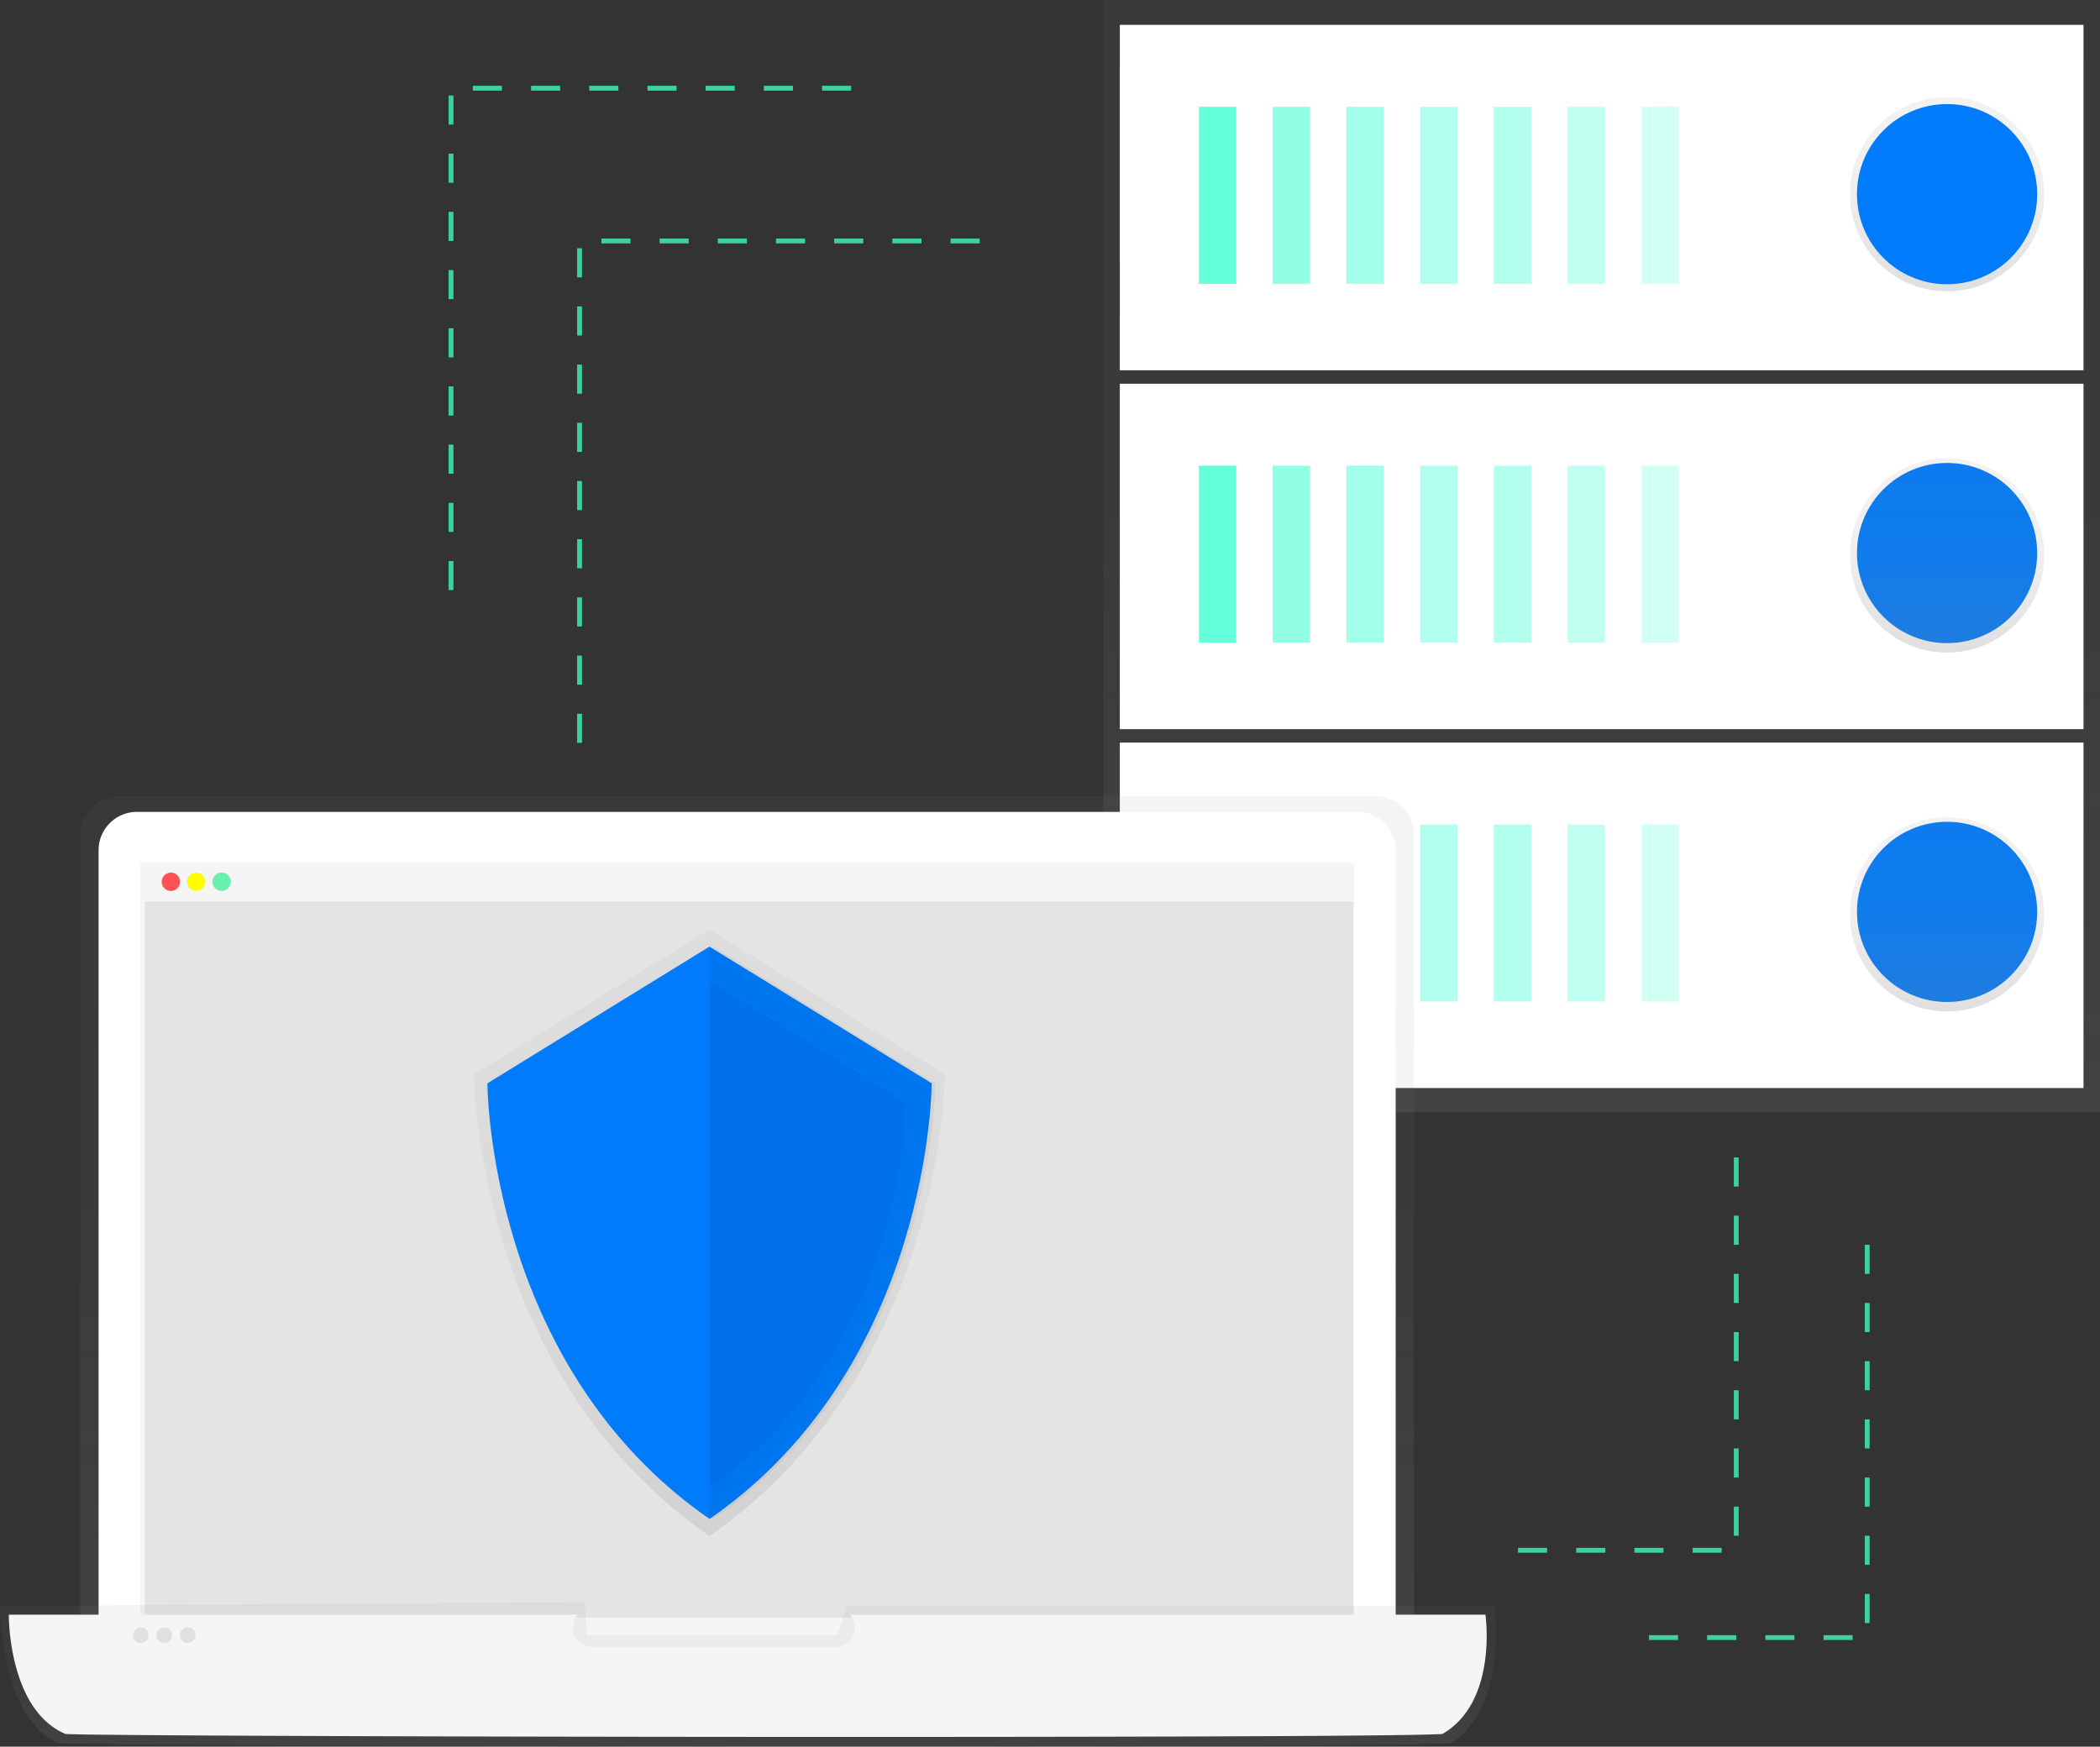 <svg data-name="Layer 1" xmlns="http://www.w3.org/2000/svg" xmlns:xlink="http://www.w3.org/1999/xlink" width="866" height="720.37"><rect width="100%" height="100%" fill="#333333" stroke="none"/><defs><linearGradient id="a" x1="660.5" y1="458.72" x2="660.5" gradientUnits="userSpaceOnUse"><stop offset="0" stop-color="gray" stop-opacity=".25"/><stop offset=".54" stop-color="gray" stop-opacity=".12"/><stop offset="1" stop-color="gray" stop-opacity=".1"/></linearGradient><linearGradient id="b" x1="802.94" y1="120.14" x2="802.94" y2="40.02" xlink:href="#a"/><linearGradient id="c" x1="802.94" y1="269.14" x2="802.94" y2="189.02" xlink:href="#a"/><linearGradient id="d" x1="802.94" y1="417.14" x2="802.94" y2="337.02" xlink:href="#a"/><linearGradient id="e" x1="475.1" y1="785.18" x2="475.1" y2="418.21" xlink:href="#a"/><linearGradient id="f" x1="475.5" y1="810.19" x2="475.5" y2="750.5" xlink:href="#a"/><linearGradient id="g" x1="459.55" y1="723.31" x2="459.55" y2="473.18" xlink:href="#a"/></defs><path fill="url(#a)" d="M455 0h411v458.72H455z" opacity=".8"/><path fill="#fff" d="M461.79 306.27H859.2v142.46H461.79z"/><path fill="#64ffda" d="M494.41 340.06h15.4v73h-15.4z"/><path fill="#64ffda" d="M524.81 340.06h15.4v73h-15.4z" opacity=".7"/><path fill="#64ffda" d="M555.22 340.06h15.4v73h-15.4z" opacity=".6"/><path fill="#64ffda" d="M585.62 340.06h15.4v73h-15.4zM616.02 340.06h15.4v73h-15.4z" opacity=".5"/><path fill="#64ffda" d="M646.42 340.06h15.4v73h-15.4z" opacity=".4"/><path fill="#64ffda" d="M676.83 340.06h15.4v73h-15.4z" opacity=".3"/><circle cx="802.94" cy="376.09" r="37.16" fill="#007bfc"/><path fill="#fff" d="M461.79 158.26H859.2v142.46H461.79z"/><path fill="#64ffda" d="M494.41 192.05h15.4v73h-15.4z"/><path fill="#64ffda" d="M524.81 192.05h15.4v73h-15.4z" opacity=".7"/><path fill="#64ffda" d="M555.22 192.05h15.4v73h-15.4z" opacity=".6"/><path fill="#64ffda" d="M585.62 192.05h15.4v73h-15.4zM616.02 192.05h15.4v73h-15.4z" opacity=".5"/><path fill="#64ffda" d="M646.42 192.05h15.4v73h-15.4z" opacity=".4"/><path fill="#64ffda" d="M676.83 192.05h15.4v73h-15.4z" opacity=".3"/><circle cx="802.94" cy="228.09" r="37.16" fill="#007bfc"/><path fill="#fff" d="M461.79 10.25H859.2v142.46H461.79z"/><path fill="#64ffda" d="M494.41 44.05h15.4v73h-15.4z"/><path fill="#64ffda" d="M524.81 44.05h15.4v73h-15.4z" opacity=".7"/><path fill="#64ffda" d="M555.22 44.05h15.4v73h-15.4z" opacity=".6"/><path fill="#64ffda" d="M585.62 44.05h15.4v73h-15.4zM616.02 44.05h15.4v73h-15.4z" opacity=".5"/><path fill="#64ffda" d="M646.42 44.05h15.4v73h-15.4z" opacity=".4"/><path fill="#64ffda" d="M676.83 44.05h15.4v73h-15.4z" opacity=".3"/><circle cx="802.94" cy="80.08" r="40.06" fill="url(#b)"/><circle cx="802.94" cy="229.08" r="40.06" fill="url(#c)"/><circle cx="802.94" cy="377.08" r="40.06" fill="url(#d)"/><circle cx="802.94" cy="80.08" r="37.16" fill="#007bfc"/><path d="M750.13 785.18H200.07V434a15.8 15.8 0 0115.8-15.8h518.45a15.8 15.8 0 0115.8 15.8z" transform="translate(-167 -89.81)" fill="url(#e)" opacity=".8"/><path d="M56.45 334.85h503.3a15.8 15.8 0 0115.8 15.8v344.72H40.65V350.65a15.8 15.8 0 0115.8-15.8z" fill="#fff"/><path fill="#f5f5f5" d="M57.87 355.82h500.46v328.25H57.87z"/><path fill="#e0e0e0" opacity=".8" d="M59.79 371.76h498.34v295.32H59.79z"/><path fill="#f5f5f5" d="M59.79 356.07h498.34v15.69H59.79z"/><circle cx="70.47" cy="363.67" r="3.8" fill="#ff5252"/><circle cx="80.93" cy="363.67" r="3.8" fill="#ff0"/><circle cx="91.4" cy="363.67" r="3.8" fill="#69f0ae"/><path d="M765.52 808.77c-30.62 2.32-556.46 1.39-574.84 0-24.09-11.61-23.68-56.65-23.68-56.65l241.15-1.61.81 13.71H512.2l4-12.1h267.28s5.31 41.33-17.96 56.65z" transform="translate(-167 -89.81)" fill="url(#f)" opacity=".8"/><path d="M612.56 665.94H350.5a8 8 0 01-6.11 13.31h-100a8 8 0 01-6.11-13.31H3.63s-.4 39.12 23.39 49.2c18.15 1.21 537.56 2 567.8 0 22.99-13.31 17.74-49.2 17.74-49.2z" fill="#f5f5f5"/><circle cx="58.07" cy="674.4" r="3.23" fill="#e0e0e0"/><circle cx="67.75" cy="674.4" r="3.23" fill="#e0e0e0"/><circle cx="77.43" cy="674.4" r="3.23" fill="#e0e0e0"/><path d="M459.55 473.18l-97.06 59.73s0 123.2 97.06 190.39c97.06-67.2 97.06-190.39 97.06-190.39z" transform="translate(-167 -89.81)" fill="url(#g)" opacity=".7"/><path d="M292.55 390.42L201 446.79s0 116.26 91.6 179.67c91.6-63.41 91.6-179.67 91.6-179.67z" fill="#007bfc"/><path d="M294.11 390.42l-1.57 1v234l1.57 1.1c91.6-63.41 91.6-179.67 91.6-179.67z" opacity=".05"/><path d="M292.55 404.04l-81 49.86s0 102.84 81 158.94c81-56.1 81-158.94 81-158.94z" fill="#007bfc"/><path d="M292.55 404.43v208.76c81-56.1 81-158.94 81-158.94z" opacity=".08"/><path fill="none" stroke="#3ad29f" stroke-miterlimit="10" stroke-width="2" stroke-dasharray="12" d="M239 306.38v-207h171"/><path fill="none" stroke="#3ad29f" stroke-miterlimit="10" stroke-width="2" stroke-dasharray="12" d="M186 243.38v-207h171M716 477.38v162h-90"/><path fill="none" stroke="#3ad29f" stroke-miterlimit="10" stroke-width="2" stroke-dasharray="12" d="M770 513.38v162h-90"/></svg>